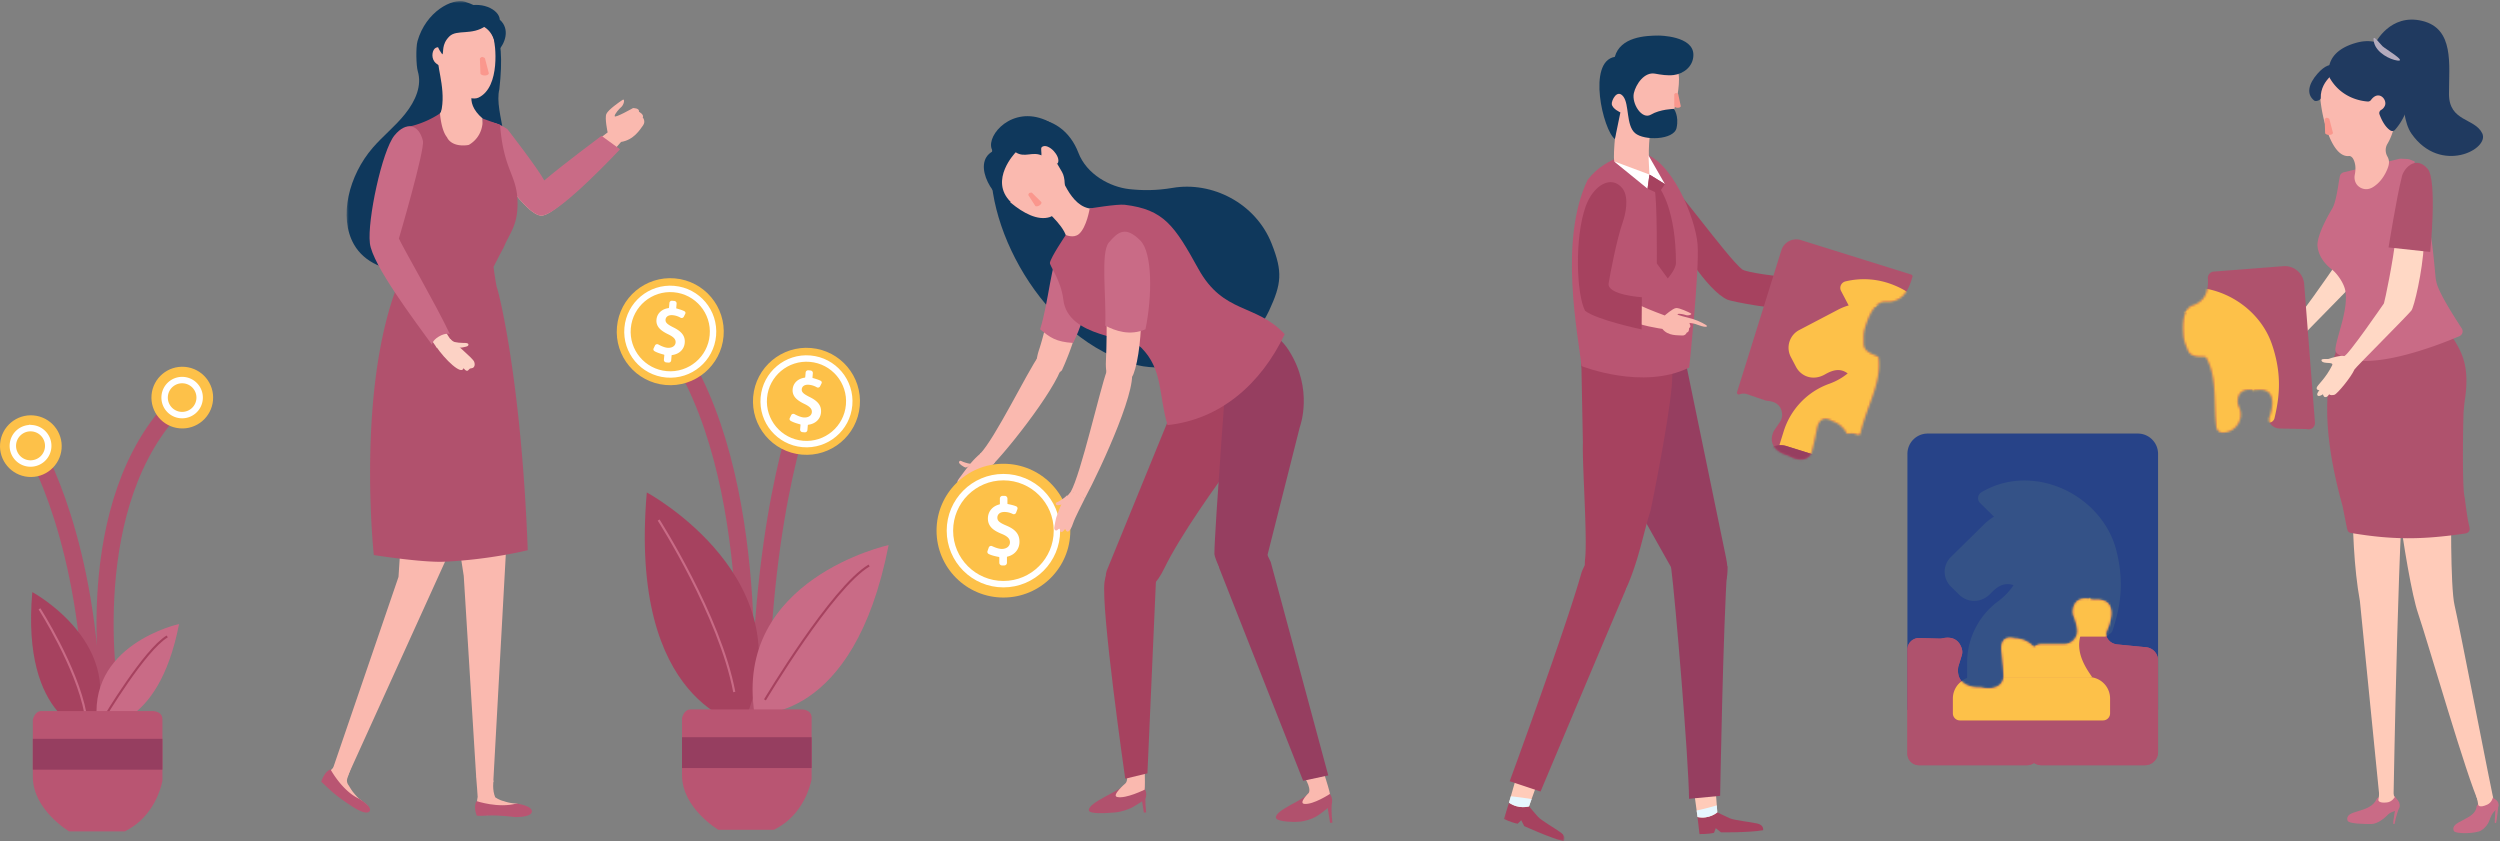 <svg xmlns="http://www.w3.org/2000/svg" xmlns:xlink="http://www.w3.org/1999/xlink" viewBox="0 0 1168 393">
    <rect x="0" y="0" width="1168" height="393" fill="#808080" stroke="none"/>
    <defs>
        <path id="a" d="M.425.472h74.538V126.67H.425z"/>
        <path id="c" d="M.135.455h28.301V18.5H.135z"/>
        <path id="e" d="M20.749 5.4L.051 71.653c-.218.698.47 1.351 1.148 1.075a5.029 5.029 0 0 1 3.54-.096l8.238 2.834c.442.153.904.253 1.371.294 5.469.483 6.628 3.886 6.752 6.283a5.869 5.869 0 0 1-1.034 3.618l-2.491 3.631c-.235.343-.437.71-.595 1.094-3.042 7.412 4.535 10.175 6.595 10.776.329.096.647.223.947.389 2.99 1.653 5.287 1.769 6.925 1.376 1.771-.424 3.137-1.833 3.604-3.594.506-1.903 1.346-5.34 2.271-10.27 1.274-6.784 5.575-4.832 6.825-4.102.267.157.547.293.839.4a11.485 11.485 0 0 1 6.192 5.392.748.748 0 0 0 .852.366 5.799 5.799 0 0 1 3.215.07l1.347.421a.877.877 0 0 0 1.116-.654c2.666-12.063 10.056-23.6 8.468-35.404-.376-1.279-6.746-1.75-6.977-6.33l-.006-3.342a14.037 14.037 0 0 1 .589-4.059c1.794-5.974 4.773-12.457 9.447-12.343 8.301.481 10.933-5.462 12.776-11.643a.877.877 0 0 0-.576-1.089L29.851.632a7.214 7.214 0 0 0-2.152-.329c-3.096 0-5.982 1.998-6.95 5.098"/>
        <path id="g" d="M20.749 5.4L.051 71.653c-.218.698.47 1.351 1.148 1.075a5.029 5.029 0 0 1 3.54-.096l8.238 2.834c.442.153.904.253 1.371.294 5.469.483 6.628 3.886 6.752 6.283a5.869 5.869 0 0 1-1.034 3.618l-2.491 3.631c-.235.343-.437.71-.595 1.094-3.042 7.412 4.535 10.175 6.595 10.776.329.096.647.223.947.389 2.99 1.653 5.287 1.769 6.925 1.376 1.771-.424 3.137-1.833 3.604-3.594.506-1.903 1.346-5.34 2.271-10.27 1.274-6.784 5.575-4.832 6.825-4.102.267.157.547.293.839.4a11.485 11.485 0 0 1 6.192 5.392.748.748 0 0 0 .852.366 5.799 5.799 0 0 1 3.215.07l1.347.421a.877.877 0 0 0 1.116-.654c2.666-12.063 10.056-23.6 8.468-35.404-.376-1.279-6.746-1.75-6.977-6.33l-.006-3.342a14.037 14.037 0 0 1 .589-4.059c1.794-5.974 4.773-12.457 9.447-12.343 8.301.481 10.933-5.462 12.776-11.643a.877.877 0 0 0-.576-1.089L29.851.632a7.214 7.214 0 0 0-2.152-.329c-3.096 0-5.982 1.998-6.95 5.098z"/>
        <path id="i" d="M20.749 5.4L.051 71.653c-.218.698.47 1.351 1.148 1.075a5.029 5.029 0 0 1 3.54-.096l8.238 2.834c.442.153.904.253 1.371.294 5.469.483 6.628 3.886 6.752 6.283a5.869 5.869 0 0 1-1.034 3.618l-2.491 3.631c-.235.343-.437.71-.595 1.094-3.042 7.412 4.535 10.175 6.595 10.776.329.096.647.223.947.389 2.99 1.653 5.287 1.769 6.925 1.376 1.771-.424 3.137-1.833 3.604-3.594.506-1.903 1.346-5.34 2.271-10.27 1.274-6.784 5.575-4.832 6.825-4.102.267.157.547.293.839.4a11.485 11.485 0 0 1 6.192 5.392.748.748 0 0 0 .852.366 5.799 5.799 0 0 1 3.215.07l1.347.421a.877.877 0 0 0 1.116-.654c2.666-12.063 10.056-23.6 8.468-35.404-.376-1.279-6.746-1.75-6.977-6.33l-.006-3.342a14.037 14.037 0 0 1 .589-4.059c1.794-5.974 4.773-12.457 9.447-12.343 8.301.481 10.933-5.462 12.776-11.643a.877.877 0 0 0-.576-1.089L29.851.632a7.214 7.214 0 0 0-2.152-.329c-3.096 0-5.982 1.998-6.95 5.098z"/>
        <path id="k" d="M77.478 5.247a6.16 6.16 0 0 0 .376 3.22c.539 1.36 1.341 3.682 1.622 6.051.436 3.664-2.466 6.873-6.155 6.873H63.029c-1.119 0-2.23.282-3.178.878a5.817 5.817 0 0 0-.632.459 12.267 12.267 0 0 0-8.49-4.008 5.62 5.62 0 0 1-.983-.14c-1.504-.345-6.505-.965-5.644 6.348.626 5.316.864 9.083.955 11.183.084 1.94-.858 3.81-2.527 4.806-1.543.92-3.92 1.534-7.49.801a4.966 4.966 0 0 0-1.088-.095c-2.314.043-11.07-.37-10.117-9.155.034-.312.105-.618.197-.917l1.503-4.884a5.342 5.342 0 0 0 .035-3.057c-.708-2.442-2.838-6.317-9.169-4.903a5.285 5.285 0 0 1-1.306.124l-9.4-.268a5.392 5.392 0 0 0-5.546 5.39v48.63a5.391 5.391 0 0 0 5.391 5.392h50.477a5.338 5.338 0 0 0 3.251-1.097 6.178 6.178 0 0 0 3.515 1.097h48.27a6.192 6.192 0 0 0 6.192-6.192V29.029a6.192 6.192 0 0 0-5.591-6.163l-13.46-1.313c-1.7-.166-3.29-1.001-4.3-2.38-.809-1.103-1.279-2.581-.395-4.35 0 0 7.038-14.888-5.64-14.227a6.367 6.367 0 0 1-1.88-.175 11.107 11.107 0 0 0-2.644-.343c-2.374 0-5.194.939-5.857 5.168"/>
        <path id="m" d="M77.478 5.247a6.16 6.16 0 0 0 .376 3.22c.539 1.36 1.341 3.682 1.622 6.051.436 3.664-2.466 6.873-6.155 6.873H63.029c-1.119 0-2.23.282-3.178.878a5.817 5.817 0 0 0-.632.459 12.267 12.267 0 0 0-8.49-4.008 5.62 5.62 0 0 1-.983-.14c-1.504-.345-6.505-.965-5.644 6.348.626 5.316.864 9.083.955 11.183.084 1.94-.858 3.81-2.527 4.806-1.543.92-3.92 1.534-7.49.801a4.966 4.966 0 0 0-1.088-.095c-2.314.043-11.07-.37-10.117-9.155.034-.312.105-.618.197-.917l1.503-4.884a5.342 5.342 0 0 0 .035-3.057c-.708-2.442-2.838-6.317-9.169-4.903a5.285 5.285 0 0 1-1.306.124l-9.4-.268a5.392 5.392 0 0 0-5.546 5.39v48.63a5.391 5.391 0 0 0 5.391 5.392h50.477a5.338 5.338 0 0 0 3.251-1.097 6.178 6.178 0 0 0 3.515 1.097h48.27a6.192 6.192 0 0 0 6.192-6.192V29.029a6.192 6.192 0 0 0-5.591-6.163l-13.46-1.313c-1.7-.166-3.29-1.001-4.3-2.38-.809-1.103-1.279-2.581-.395-4.35 0 0 7.038-14.888-5.64-14.227a6.367 6.367 0 0 1-1.88-.175 11.107 11.107 0 0 0-2.644-.343c-2.374 0-5.194.939-5.857 5.168z"/>
        <path id="o" d="M77.478 5.247a6.16 6.16 0 0 0 .376 3.22c.539 1.36 1.341 3.682 1.622 6.051.436 3.664-2.466 6.873-6.155 6.873H63.029c-1.119 0-2.23.282-3.178.878a5.817 5.817 0 0 0-.632.459 12.267 12.267 0 0 0-8.49-4.008 5.62 5.62 0 0 1-.983-.14c-1.504-.345-6.505-.965-5.644 6.348.626 5.316.864 9.083.955 11.183.084 1.94-.858 3.81-2.527 4.806-1.543.92-3.92 1.534-7.49.801a4.966 4.966 0 0 0-1.088-.095c-2.314.043-11.07-.37-10.117-9.155.034-.312.105-.618.197-.917l1.503-4.884a5.342 5.342 0 0 0 .035-3.057c-.708-2.442-2.838-6.317-9.169-4.903a5.285 5.285 0 0 1-1.306.124l-9.4-.268a5.392 5.392 0 0 0-5.546 5.39v48.63a5.391 5.391 0 0 0 5.391 5.392h50.477a5.338 5.338 0 0 0 3.251-1.097 6.178 6.178 0 0 0 3.515 1.097h48.27a6.192 6.192 0 0 0 6.192-6.192V29.029a6.192 6.192 0 0 0-5.591-6.163l-13.46-1.313c-1.7-.166-3.29-1.001-4.3-2.38-.809-1.103-1.279-2.581-.395-4.35 0 0 7.038-14.888-5.64-14.227a6.367 6.367 0 0 1-1.88-.175 11.107 11.107 0 0 0-2.644-.343c-2.374 0-5.194.939-5.857 5.168z"/>
        <path id="q" d="M47.282.326L14.727 2.861a2.943 2.943 0 0 0-2.709 3.086c.272 5.431-.647 10.588-7.348 12.83C.564 20.305.156 26.883.641 32.733c.127 1.536.501 3.042 1.076 4.472L2.78 39.85c1.83 3.98 7.648 2.138 8.434 3.14 5.303 9.382 3.375 21.41 4.784 32.55a2.938 2.938 0 0 0 3.148 2.549l.457-.035c5.914-.462 9.524-6.733 6.935-12.07l-.038-.076a5.526 5.526 0 0 1-.56-2.849c.415-5.328 5.018-5.239 7.07-4.929a7.696 7.696 0 0 0 2.047.034c11.046-1.31 5.853 12.33 5.853 12.33-.666 1.64-.144 2.927.654 3.856.998 1.16 2.475 1.796 4.005 1.825l12.107.237c.316.006.626.038.926.096 1.892.357 3.598-1.206 3.448-3.125L57.005 8.643C56.636 3.92 52.65.299 47.986.299c-.233 0-.468.01-.704.028"/>
        <path id="s" d="M47.282.326L14.727 2.861a2.943 2.943 0 0 0-2.709 3.086c.272 5.431-.647 10.588-7.348 12.83C.564 20.305.156 26.883.641 32.733c.127 1.536.501 3.042 1.076 4.472L2.78 39.85c1.83 3.98 7.648 2.138 8.434 3.14 5.303 9.382 3.375 21.41 4.784 32.55a2.938 2.938 0 0 0 3.148 2.549l.457-.035c5.914-.462 9.524-6.733 6.935-12.07l-.038-.076a5.526 5.526 0 0 1-.56-2.849c.415-5.328 5.018-5.239 7.07-4.929a7.696 7.696 0 0 0 2.047.034c11.046-1.31 5.853 12.33 5.853 12.33-.666 1.64-.144 2.927.654 3.856.998 1.16 2.475 1.796 4.005 1.825l12.107.237c.316.006.626.038.926.096 1.892.357 3.598-1.206 3.448-3.125L57.005 8.643C56.636 3.92 52.65.299 47.986.299c-.233 0-.468.01-.704.028z"/>
        <path id="u" d="M47.282.326L14.727 2.861a2.943 2.943 0 0 0-2.709 3.086c.272 5.431-.647 10.588-7.348 12.83C.564 20.305.156 26.883.641 32.733c.127 1.536.501 3.042 1.076 4.472L2.78 39.85c1.83 3.98 7.648 2.138 8.434 3.14 5.303 9.382 3.375 21.41 4.784 32.55a2.938 2.938 0 0 0 3.148 2.549l.457-.035c5.914-.462 9.524-6.733 6.935-12.07l-.038-.076a5.526 5.526 0 0 1-.56-2.849c.415-5.328 5.018-5.239 7.07-4.929a7.696 7.696 0 0 0 2.047.034c11.046-1.31 5.853 12.33 5.853 12.33-.666 1.64-.144 2.927.654 3.856.998 1.16 2.475 1.796 4.005 1.825l12.107.237c.316.006.626.038.926.096 1.892.357 3.598-1.206 3.448-3.125L57.005 8.643C56.636 3.92 52.65.299 47.986.299c-.233 0-.468.01-.704.028z"/>
    </defs>
    <g fill="none" fill-rule="evenodd">
        <path fill="#0F385C" d="M547.894 87.77c-7.634 1.304-14.08 1.27-20.305.586-8.95-.984-19.915-6.852-23.783-17.033-1.847-4.857-4.921-9.096-8.88-11.878-13.785-9.701-29.644 1.18-31.22 10.034-5.896 33.145 22.806 89.93 68.229 101.232 9.874 2.457 47.841 2.758 60.99-25.575 5.839-12.584 6.398-18.107 1.206-31.263-7.575-19.2-28.106-29.196-46.237-26.103"/>
        <path fill="#FAB9AF" d="M492.955 76.49c-.372 1.438-3.29 18.35-6.377 19.918.646.826 9.83 8.022 11.587 14.118 4.05 3.887 14.593-3.21 12.102-13.016-10.407-.405-14.824-16.52-17.312-21.02M448.048 215.907c-.277.685 2.42 2.491 3.153 2.532 1.79-.433 1.531-1.477 3.268-1.639-1.53-.08-3.127-.492-4.57-1.036-.773-.351-1.519-.956-1.851.143"/>
        <path fill="#FAB9AF" d="M458.297 211.688a38.23 38.23 0 0 0-3.918 3.769c-1.483 1.593-4.39 5.531-4.592 5.806-.546.835-2.183 2.746-2.406 3.5-.144.48.012 1.946.382 2.441.488.656 1.346.365 1.346.365.454.96 2.61-.62 2.67-.361.241 1.062 1.767 1.055 3.969-2.082.131-.186 7.064-6.82 9.106-9.123-1.316-1.367-6.474-4.371-6.557-4.315M512.404 120.34c.993-2.972-14.348-5.209-14.945-3.772-3.29 7.92-7.755 34.044-12.008 46.847-5.215 15.706 9.12 12.016 10.717 9.494 8.74-19.23 10.096-34.181 16.236-52.57"/>
        <path fill="#C96B86" d="M495.332 116.596c-4.074 4.477-5.368 24.692-9.401 37.244 4.732 3.903 7.348 5.834 15.41 6.393 7.134-13.925 9.452-32.92 9.012-37.721-1.128-12.354-9.256-12.251-15.021-5.916"/>
        <path fill="#FAB9AF" d="M486.617 164.992c-.533.385-.97.814-1.265 1.224-5.413 7.534-20.604 38.887-27.49 45.838 2.682 1.72 4.797 3.332 6.148 4.843 11.098-11.658 35.461-43.805 32.242-49.37-2.95-5.102-7.27-4.237-9.635-2.535"/>
        <path fill="#B1516D" d="M619.882 368.135l-6.848-1.758s-.826 2.438-1.596 4.07c-1.483 3.154-16.262 8.081-15.288 11.728.493 1.842 9.682 2.176 12.877 1.458 3.193-.716 5.46-1.72 7.342-3.085 2.049-1.487 5.494-3.98 5.866-5.296.649-2.286-.89-4.325-.89-4.325-.258-1.273-1.463-2.792-1.463-2.792"/>
        <path fill="#FAB9AF" d="M608.563 361.755s4.364 6.134 2.876 8.694c0 0-4.884 4.79-2.087 5.125 4.165.498 11.993-4.647 11.993-4.647-.21-2.126-5.16-17.08-5.16-17.08l-7.622 7.908z"/>
        <path fill="#B1516D" d="M534.371 365.61l-6.19-3.838s-.419 3.712-2.842 4.82c-1.9 2.92-17.089 8.277-16.622 12.023.236 1.892 8.854 1.244 12.117.969 3.26-.273 7.23-1.676 8.958-2.829 2.107-1.404 4.867-2.694 5.416-3.946.955-2.176-.504-4.397-.504-4.397.082-2.135-.333-2.803-.333-2.803"/>
        <path fill="#FAB9AF" d="M525.24 356.83s2.665 7.04.577 9.139c0 0-6.69 5.737-3.883 6.385 4.086.943 12.848-3.431 12.848-3.431.336-2.11-.165-17.812-.165-17.812l-9.378 5.719zM491.72 72.728c-4.29-7.346-12.75-10.619-20.17-6.289-6.905 4.037-12.252 9.902-9.479 17.13.992 2.588 17.041 21.558 28.464 17.833 5.433-1.772 8.875-15.504 5.64-21.045l-4.455-7.63"/>
        <path fill="#0F385C" d="M485.503 55.044c-14.923-4.223-25.757 9.957-21.61 15.602-10.836 5.777 1.708 24.827 8.343 23.739-10.426-10.215 2.306-23.232 2.306-23.232 4.33 2.831 7.901-.733 12.522 1.67 6.937 3.606 5.157 1.252 6.715 2.48 0 0 8.617-15.478-8.276-20.259"/>
        <path fill="#FAB9AF" d="M486.688 68.783c-.6.554.117 2.748-.219 4.09 2.416 1.629 5.5 2.47 7.636 3.554 1.106-1.764-.402-4.347-1.772-5.838-1.45-1.577-4.069-3.258-5.645-1.806"/>
        <path fill="#FA978D" d="M483.661 96.173a.462.462 0 0 0 .35.202 2.486 2.486 0 0 0 1.698-.462c.85-.598.898-1.12.86-1.361a.384.384 0 0 0-.116-.218l-4.254-4.213a.502.502 0 0 0-.4-.134c-.303.024-.795.082-.967.212-.135.102-.274.44-.358.674a.464.464 0 0 0 .036.412l3.151 4.888z"/>
        <path fill="#A6425F" d="M545.985 195.859l-28.593 69.984c-1.882 3.884-.186 10.026 3.823 11.625 6.434 2.567 16.104 1.772 22.614-11.686 7.595-15.701 24.357-39.088 33.333-51.192 4.082-5.505 5.861-12.382 4.913-19.169-.99-7.083-4.778-18.572-8.298-20.373-7.112-3.637-30.912 12.34-27.792 20.81"/>
        <path fill="#A6425F" d="M536.079 361.3l4.296-97.182s-21.27-11.107-24.308 7.544c-1.93 11.845 9.639 92.153 9.639 92.153l10.373-2.515z"/>
        <path fill="#963E60" d="M591.884 260.448l15.403-60.981s6.6-17.29-5.135-35.73c-11.735-18.441-28.25-2.077-28.25-2.077s-6.538 86.482-6.536 97.216c0 .802 1.444 4.649 1.967 5.382 2.034 2.74 4.194 4.614 7.966 4.509 0 0 11.86.482 14.585-8.32"/>
        <path fill="#B95572" d="M559.886 125.615c-11.161-20.212-16.107-27.713-34.394-29.944-3.5-.427-16.39 1.736-16.39 1.736s-1.39 8.815-5.021 11.926c-2.496 2.137-6.134.446-6.134.446s-7.157 10.577-7.428 13.037c-.15 1.357 5.21 8.207 6.253 17.11 2.12 18.11 31.09 17.136 36.43 22.507 10.212 10.27 8.031 22.016 12.267 36.17 24.667-2.612 43.649-19.16 54.753-42.476-13.474-14.454-28.582-9.228-40.336-30.512"/>
        <path fill="#B1516D" d="M622.45 383.956s-.576-4.61-.262-9.482c.068-1.058-2.043 1.938-2.043 1.938l1.257 8.016 1.1-.053-.052-.419zM535.45 379.165s-.576-4.61-.262-9.483c.068-1.057-2.043 1.939-2.043 1.939l1.257 8.015 1.1-.052-.052-.42z"/>
        <path fill="#963E60" d="M589.298 254.642c1.552 1.511 3.918 7.038 4.397 7.96l26.868 99.665-11.734 2.515-39.202-99.41c-2.186-7.62.374-9.638 1.421-11.105 5.63-9.805 15.238-2.56 18.25.375"/>
        <g transform="translate(161.5 .028)">
            <mask id="b" fill="#fff">
                <use xlink:href="#a"/>
            </mask>
            <path fill="#0F385C" d="M12.704 68.94c4.74-5.461 10.434-9.97 14.966-15.615 5.273-6.57 7.945-13.59 6.029-20.023-.753-2.53-.983-11.126-.14-14.11C37.43 5.475 49.825-1.138 55.823.805 68.45 4.896 75.032 13.29 71.796 41.661c-2.706 11.058 7.922 28.88.458 46.08-3.709 8.546-19.435 38.849-42.85 38.927-10.4.035-20.544-3.754-25.531-12.49-7.279-12.748-2.425-32.264 8.83-45.238" mask="url(#b)"/>
        </g>
        <path fill="#FAB9AF" d="M236.801 62.443s12.011 18.367 15.242 24.338c8.503-7.24 31.853-24.922 31.853-24.922s-1.471-6.68-.59-8.65c.878-1.972 6.288-5.738 7.554-6.537 1.266-.798.698 2.4-.793 3.511-.51.378-3.113 3.2-2.888 4.12.228.92 8.568-3.812 8.568-3.812s3.156-.045 2.758 1.71c0 0 2.532 1.333 1.786 2.682 0 0 1.55 1.761.128 3.72-1.419 1.955-4.302 6.782-10.262 7.71 0 0-28.254 33.261-36.797 34.41-8.398 1.126-29.745-34.825-29.745-34.825l13.186-3.455z"/>
        <path fill="#C96B86" d="M281.022 63.458S262.784 77.06 254.282 84.3c-3.232-5.97-17.209-23.944-17.209-23.944s-13.843-10.107-13.458 5.542c0 0 21.347 35.951 29.745 34.825 8.543-1.149 36.314-30.973 36.314-30.973"/>
        <path fill="#FAB9AF" d="M222.478 363.069l-5.819-94.018-4.523-29.283 24.687 9.882-6.37 115.786zM154.482 362.142l31.698-92.606 1.877-28.657 22.259 16.264-47.95 105.62zM204.73 28.21c-.42 3.944 4.322 16.11.684 26.323-.065 2.065-7.577 8.215 11.21 16.114 11.465-2.19 8.824-12.342 8.879-15.266-9.57-8.203-3.424-15.072-2.389-18.072-3.554 1.177-16.996-8.405-18.384-9.098"/>
        <path fill="#FAB9AF" d="M215.432 11.492c-7.133 1.73-12.415 9.652-10.702 16.719.017.071 2.906 7.78 2.906 7.78 1.29 5.326 11.538 11.72 15.938 9.613 10.418-4.98 7.884-25.663 6.96-27.843-2.575-6.092-8.46-7.88-15.102-6.27"/>
        <path fill="#FAB9AF" d="M203.748 22.266c-1.756.712-2.406 4.325-.822 6.477 1.062 1.44 3.512 2.712 5.336 2.495-.061-2.115-.994-6.03-1.386-8.57-1.209-.77-2.462-.677-3.128-.402M241.304 375.404s5.448 1.77 5.746 2.72c0 0 .893 1.396-3.273 3.092 0 0-3.836-.563-8.672-1.006 0 0-5.873.298-6.705.559 0 0-5.698.716-5.694-3.853 0 0 .162-3.472.459-4.608 0 0-.431-6.596-.687-9.24-.109-1.122 7.508.003 8.067 1.785 0 0-.646 4.198.827 7.652 0 0 1.902 1.347 3.973 1.78.052.01 1.004.321 1.054.339.95.338 3.59.83 4.905.78"/>
        <path fill="#B95572" d="M241.304 375.404s7.439.949 7.197 3.784c-.241 2.836-8.103 2.532-8.103 2.532s-7.172-1.004-12.675-.687c-5.504.317-5.026-.062-5.026-.062s-1.694-4.101-.007-6.682c0 0 10.188 3.436 18.614 1.115"/>
        <path fill="#FAB9AF" d="M167.809 373.194s4.671 3.303 4.29 4.223c0 0-.21 1.643-4.494.271 0 0-4.007-2.238-7.433-5.68 0 0-4.697-3.54-5.502-3.875 0 0-4.83-3.107-1.894-6.608 0 0 2.314-2.186 3.308-3.24 0 0 6.63-13.863 7.175-14.85.544-.988 6.734-.798 6.019.928 0 0-5.939 15.745-7.025 19.339 0 0-.66 1.586.652 3.247.032.041 1.146 1.86 1.173 1.905.511.869 2.691 3.534 3.731 4.34"/>
        <path fill="#B95572" d="M167.809 373.194s6.726 3.95 4.72 5.97c-2.004 2.02-9.053-3.106-9.053-3.106s-5.57-3.491-9.643-7.338a1016.17 1016.17 0 0 0-3.732-3.512s1.397-4.811 4.348-5.708c0 0 5.408 10.068 13.36 13.694"/>
        <path fill="#FA978D" d="M224.457 34.305a.541.541 0 0 0 .23.411 2.907 2.907 0 0 0 1.984.55c1.21-.095 1.57-.59 1.677-.856a.458.458 0 0 0 .013-.288l-1.763-6.775a.588.588 0 0 0-.323-.372c-.319-.157-.848-.392-1.098-.364-.198.022-.539.278-.762.464a.54.54 0 0 0-.21.435l.252 6.795z"/>
        <path fill="#0F385C" d="M215.426 3.85c9.111-4.082 17.91.644 18.078 5.37 4.88 4.243 2.693 11.362-1.445 15.073-1.42-10.456-5.174-12.153-5.174-12.153-6.407 4.561-13.478 1.454-16.932 4.865-3.824 3.776-2.534 7.45-3.263 8.402 0 0-10.673-11.69 8.736-21.558"/>
        <path fill="#FAB9AF" d="M207.14 50.624l11.224-2.887s-.642 4.453 3.867 5.692c1.335 2.041 3.658 2.772 3.244 7.374-.414 4.602-1.832 5.846-3.522 6.694-3.304 1.658-9.603 2.596-14.317-3.706 0 0-4.323-6.86-2.07-10.804 1.18-2.065 1.574-2.363 1.574-2.363"/>
        <path fill="#B1516D" d="M205.567 52.987s.508 7.842 3.29 11.154c0 0 1.58 4.468 9.151 3.722.16-.015.93-.115 1.07-.198 1.153-.67 6.74-4.003 6.425-12.284l8.128 2.936c1.702 21.886 8.1 23.212 8.171 36.627.05 9.303-2.94 13.144-5.47 18.38-.498 1.034-.864 2.043-1.421 3.04-1.28 2.29-4.296 8.274-4.296 8.274-.06.605 1.243 8.797 1.439 9.367 1.81 5.26 11.72 47.774 14.515 123.044 0 0-17.473 4.409-38.985 5.38-10.323.467-32.932-3.109-32.932-3.109s-8.973-82.987 13.751-132.518a6.092 6.092 0 0 0 .384-3.892c-2.546-11.073-15.37-55.53 1.128-63.53 0 0 7.702-1.086 15.652-6.393"/>
        <path fill="#FCD2C5" d="M217.427 160.232c-1.436-.02-5.056-.05-6.212-.964.585 1.248.92 1.782 2.144 3.06.486.51 4.94-.224 5.32-.823.615-.969-.434-1.264-1.252-1.273"/>
        <path fill="#FCD2C5" d="M221.512 168.954c-.659-1.667-10-9.41-11.152-10.626-.071-.064-5.345 2.191-6.758 3.344 4.435 6.564 12.082 13.682 12.906 10.393.062-.248 1.442 2.217 2.502.66.557-.82 1.082-.517 1.81-.813.852-.346 1.253-1.538.692-2.958"/>
        <path fill="#FCD2C5" d="M183.408 109.465c-1.976-1.98-5.939-3.47-9.526.908-3.917 4.778 21.53 39.394 30.242 52.166 1.515-1.222 3.772-2.42 6.578-3.635-5.449-7.656-22.324-40.101-26.285-48.082-.217-.435-.561-.907-1.009-1.357"/>
        <path fill="#C96B86" d="M197.584 65.796c-1.857-7.752-7.789-9.248-13.278-2.541-5.826 7.116-12.77 39.859-11.5 50.349 1.08 10.124 21.268 36.678 29.01 47.44 0 0 .067-1.93 3.16-3.782 3.238-1.937 5.203-1.198 5.203-1.198-6.107-13.014-22.365-41.179-23.817-44.629.284-.926 12.2-41.562 11.222-45.64"/>
        <path fill="#A6425F" d="M802.322 379.517s-3.46 1.705-9.244 2.193l.925 7.96s4.117.103 6.776-.583l.843-2.163 2.416 1.947s13.067.16 19.686-.99c0 0 .542-2.408-2.74-3.15-3.28-.743-10.66-1.475-12.828-2.44-2.166-.966-5.834-2.774-5.834-2.774"/>
        <path fill="#FFCBB9" d="M791.306 368.67l1.367 10 .422 3.051c5.548 1.134 9.224-2.195 9.224-2.195l-.232-3.244-.624-8.442-10.157.83z"/>
        <path fill="#963E60" d="M782.192 259.51c-.82 1.004-1.591 4.428-1.447 5.532 1.98 15.199 8.237 90.339 8.377 108.159l14.527-1.376s1.406-80.132 3.375-107.04c.068-.921-4.448-4.146-5.428-5.555-1.783-1.117-5.538-3.847-7.135-4.306-6.176-.812-7.755.052-12.269 4.586"/>
        <path fill="#963E60" d="M787.679 169.806l-3.194-2.372s-47.765-4.617-45.615 3.591c2.45 9.346 1.018 14.127 5.222 24.39 8.144 19.878 23.286 45.725 37.31 70.801 1.059 1.894 6.105 11.571 8.249 11.912 3.754.596 5.837.835 10.587-.346 2.634-1.362 8.907-4.146 6.18-17.159l-18.74-90.817z"/>
        <path fill="#E6F7FF" d="M792.673 378.67l.422 3.051c5.547 1.134 9.224-2.195 9.224-2.195l-.233-3.244c-2.558.723-6.904 1.922-9.413 2.388"/>
        <path fill="#A6425F" d="M776.453 163.4a1.531 1.531 0 0 1-.478.044c-6.43-.5-33.556-.685-37.196 4.879l.75 38.667c-.373 9.333 2.138 44.178 1.042 54.01-.698 6.26 1.212 12.483 6.675 15.617l.13.074c.111.063.23.118.355.148 1.944.463 6.423 2.165 10.803-.27.294-.163 1.808-2.937 1.938-3.246 5.586-13.249 7.446-24.93 10.712-34.91 0 0 11.222-54.34 10.034-65.09l-3.348-9.33-1.417-.594z"/>
        <g transform="translate(702.5 374.527)">
            <mask id="d" fill="#fff">
                <use xlink:href="#c"/>
            </mask>
            <path fill="#A6425F" d="M11.853 2.192S7.997 2.348 2.51.455L.135 8.109s3.725 1.76 6.432 2.207l1.647-1.637 1.42 2.76s11.884 5.435 18.403 7.061c0 0 1.47-1.983-1.23-3.987-2.698-2.006-9.153-5.664-10.744-7.424-1.59-1.76-4.21-4.897-4.21-4.897" mask="url(#d)"/>
        </g>
        <path fill="#FFCBB9" d="M708.662 362.325l-2.793 9.68-.86 2.998c4.637 3.269 9.339 1.731 9.339 1.731l1.215-3.41 2.738-7.641-9.64-3.358z"/>
        <path fill="#E6F7FF" d="M705.87 372.005l-.862 2.998c4.638 3.269 9.34 1.732 9.34 1.732l1.215-3.41c-2.393-.379-6.524-1.017-9.694-1.32"/>
        <path fill="#A6425F" d="M742.454 261.178c-1.036.587-3.254 5.22-3.576 6.366l-.005.018c-7.374 26.22-33.544 97.428-33.544 97.428l14.415 4.825s28.423-67.625 39.534-93.684c.239-.56.763-2.34.81-2.948.128-1.623-.304-1.942-.025-4.116a3.251 3.251 0 0 0-.43-2.062c-1.186-2.008-2.519-4.316-3.667-4.692-3.87-2.183-9.043-3.671-13.512-1.135"/>
        <path fill="#FAB9AF" d="M823.579 131.441s13.97 2.32 14.98 2.182c1.01-.141 6.762-2.812 9.71-2.158 2.184.483 5.92 1.112 6.589 1.67.669.556-2.422.971-3.109.878-.687-.093-2.44.89-2.511 1.087-.069.198 4.706.183 6.829.528 2.121.345 3.293.854 3.344 1.19.05.333-3.733.789-4.926.742-1.19-.045 4.328.484 5.551 1.263 1.226.778-4.637 1.165-6.136.977-1.5-.192 5.506.408 6.045 1.094.54.685-5.756 1.179-7.383 1.05-1.627-.129 4.893.052 5.315.534.42.482-6.961 1.62-9.543 1.698-2.39.073-5.197.373-10.594-2.968-.992-.614-13.898.357-13.898.357l-.263-10.124z"/>
        <path fill="#A6425F" d="M768.475 89.988s3.36-9.76 8.413-7.755c3.925 1.558 29.965 37.962 36.994 43.593 2.008 1.613 18.898 3.501 18.898 3.501s2.762 6.87.783 13.778c-.69 2.406-24.445-2.218-26.387-3.053-9.857-4.24-23.671-28.146-23.671-28.146l-15.03-21.918z"/>
        <path fill="#AF526D" d="M870.693 157.408a14.038 14.038 0 0 1 .589-4.06c1.793-5.972 4.772-12.457 9.447-12.343 8.301.482 10.933-5.461 12.776-11.642a.877.877 0 0 0-.576-1.09l-51.578-16.113c-3.814-1.192-7.91.954-9.102 4.768l-20.698 66.252c-.219.698.47 1.351 1.148 1.076a5.028 5.028 0 0 1 3.54-.096l8.237 2.834c.443.152.905.252 1.372.294 5.469.482 6.628 3.886 6.753 6.282a5.87 5.87 0 0 1-1.035 3.619l-2.491 3.63c-.236.343-.437.71-.595 1.095-3.042 7.41 4.535 10.174 6.595 10.776.328.096.647.222.947.388 2.99 1.654 5.287 1.769 6.925 1.377 1.771-.424 3.136-1.834 3.604-3.594.506-1.903 1.345-5.34 2.272-10.271 1.274-6.783 5.574-4.831 6.823-4.101.269.156.548.292.84.399a11.488 11.488 0 0 1 6.192 5.393.748.748 0 0 0 .852.365 5.794 5.794 0 0 1 3.215.07l1.347.421a.876.876 0 0 0 1.115-.654c2.667-12.062 10.058-23.599 8.469-35.403-.375-1.279-6.746-1.751-6.977-6.331l-.006-3.341z"/>
        <g>
            <g transform="translate(811.5 111.528)">
                <mask id="f" fill="#fff">
                    <use xlink:href="#e"/>
                </mask>
                <path fill="#FDC149" d="M99.63 62.503c.854-14.486-6.887-29.166-19.611-37.338a37.587 37.587 0 0 0-6.599-3.439c-7.261-2.99-15.132-3.612-22.718-1.785-1.99.492-2.999 2.67-2.054 4.472l3.995 7.625c5.57-1.496 11.352-1.01 16.684 1.392 1.198.572 2.379 1.202 3.522 1.953 8.897 5.73 14.46 16.255 13.856 26.163-.797 14.308-5.886 21.57-11.224 29.213l-2.042 2.968-.186.27 10.766 3.364c1.313.41 2.71-.071 3.46-1.213 3.45-4.956 7.082-10.705 9.49-18.412 1.363-4.36 2.337-9.367 2.661-15.233" mask="url(#f)"/>
            </g>
            <g transform="translate(811.5 111.528)">
                <mask id="h" fill="#fff">
                    <use xlink:href="#g"/>
                </mask>
                <path fill="#FDC149" d="M75.481 89.759c5.338-7.643 10.427-14.905 11.224-29.213.605-9.909-4.96-20.433-13.857-26.163-1.142-.751-2.322-1.382-3.521-1.954-5.331-2.4-11.114-2.887-16.684-1.39a26.354 26.354 0 0 0-5.53 2.188l-17.955 9.406c-4.607 2.364-6.398 8.099-3.957 12.665l2.383 4.548c2.342 4.469 7.927 6.738 13.509 3.564 3.191-1.822 6.925-3.278 10.64-.479-2.554 2.088-5.413 3.686-8.52 4.814-10.166 3.577-18.125 11.844-21.354 22.179l-2.048 6.556a9.393 9.393 0 0 1 3.368.413l47.79 14.93a9.502 9.502 0 0 1 1.481.607l-.66-2.251c-2.658-9.067-.824-13.808 1.463-17.181.062-.091.124-.182.186-.27l2.042-2.969z" mask="url(#h)"/>
            </g>
            <g transform="translate(811.5 111.528)">
                <mask id="j" fill="#fff">
                    <use xlink:href="#i"/>
                </mask>
                <path fill="#963E60" d="M23.178 96.893a9.374 9.374 0 0 0-11.76 6.162l-1.929 6.173a3.099 3.099 0 0 0 2.054 3.92l59.74 18.663a3.099 3.099 0 0 0 3.92-2.053l1.928-6.174a9.373 9.373 0 0 0-4.681-11.154 9.55 9.55 0 0 0-1.48-.606l-47.792-14.93z" mask="url(#j)"/>
            </g>
        </g>
        <g>
            <path fill="#B95572" d="M766.138 71.219s-15.317.82-24.426 12.86c-13.595 28.402-4.384 72.36-2.842 86.947 0 0 28.743 11.452 50.335.671 0 0 4.83-45.472 3.904-57.52-.925-12.051-12.251-40.74-26.971-42.958"/>
            <path fill="#FAB9AF" d="M771.18 59.973s-1.869 12.526-.077 19.517c.346 1.356-.455 2.759-1.748 3.202-5.069 1.74-11.853-5.062-15.18-7.378-.695-3.923 1.272-19.264 1.272-19.264l15.733 3.923z"/>
            <path fill="#FAB9AF" d="M784.251 27.528s-4.22-.504-.47 5.876c1.825 3.101-.768 14.917-.768 14.917s-4.403 16.408-10.455 15.134c-6.055-1.273-16.649-.565-18.574-4.243-1.928-3.678-5.09-28.572 5.365-32.673 10.455-4.103 24.902.989 24.902.989"/>
            <path fill="#FA978D" d="M782.214 49.717s.587.7 1.69.655c1.301-.055 1.366-.764 1.366-.764l-1.235-5.731s-.751-.46-1.041-.437c-.243.018-.78.491-.78.491v5.786z"/>
            <path fill="#0F385C" d="M791.155 25.6c0 5.565-4.731 8.916-9.235 9.461-2.924.351-5.849-.14-8.75-.658-4.89-.873-8.86 4.865-9.833 9.108-1.1 4.81 3.716 12.589 7.98 10.044 4.265-2.547 10.732-2.689 10.732-2.689s2.478 3.254 1.24 8.911c-1.24 5.66-15.134 6.083-19.4 2.406-4.265-3.678-2.615-13.438-5.502-17.116-2.892-3.678-5.538 1.908-5.367 3.538.236 2.272 4.028 3.91 4.028 3.91l-2.567 12.471c-5.505-4.103-13.062-36.19-.05-38.42 2.603-9.363 14.328-9.942 20.565-9.95 0 0 16.159.066 16.159 8.985"/>
            <path fill="#FFF" d="M770.617 81.545l-16.615-6.204 15.728 12.803zM770.617 81.545l7.253 4.481-7.708-13.449z"/>
            <path fill="#A6425F" d="M777.87 86.026l-7.253-4.481-.887 6.598 5.06 2.34z"/>
            <path fill="#A6425F" d="M775.63 88.229s7.375 9.866 7.375 34.61c0 2.905-3.824 7.26-3.824 7.26l-5.122-7.017s.236-29.896-1.058-34.853c-1.297-4.957 2.628 0 2.628 0"/>
            <path fill="#FAB9AF" d="M766.327 142.736c4.139 1.993 11.455 4.65 11.455 4.65s3.726-3.325 5.294-3.47c1.57-.143 5.9 1.952 6.86 2.472.961.52-1.277 1.301-2.516.75-.423-.19-3.15-.837-3.654-.363-.506.472 4.401 1.429 7.089 2.241 2.685.813 6.777 2.863 6.66 3.337-.253 1.044-4.606-.689-5.323-.951-.795-.293-2.938-.539-2.938-.539s1.158 1.993-.1 2.367c0 0 .057 2.088-1.07 2.095 0 0-.567 1.616-2.32 1.413-1.754-.204-6.383.38-9.105-3.084 0 0-11.759-1.627-15.312-4.359-3.553-2.73.84-8.55 4.98-6.559"/>
            <path fill="#A6425F" d="M758.275 103.411c-2.997 8.511-6.04 24.718-6.718 28.94-.876 5.475 15.525 6.513 15.525 6.513l-.123 15.037s-21.16-4.449-26.444-8.733c-3.993-7.884-4.912-33.892.254-48.577 3.546-10.083 12.044-15.039 17.186-8.637 3.538 4.406 1.13 13.16.32 15.457"/>
            <path fill="#FDC149" d="M468.802 216.672c-17.26 0-31.25 13.99-31.25 31.25 0 17.258 13.99 31.25 31.25 31.25 17.259 0 31.25-13.992 31.25-31.25 0-17.26-13.991-31.25-31.25-31.25"/>
            <path stroke="#FFF" stroke-width="3" d="M468.802 222.922c-13.808 0-25 11.193-25 25 0 13.806 11.192 25 25 25 13.807 0 25-11.194 25-25 0-13.807-11.193-25-25-25z"/>
            <path fill="#FFF" d="M470.175 245.56c-3.266-1.387-4.21-2.226-4.21-3.74 0-1.213.867-2.63 3.31-2.63 2.161 0 3.819.903 3.834.911.174.099.37.151.563.151.473 0 .892-.303 1.065-.772l.594-1.608a1.016 1.016 0 0 0-.507-1.28c-1.33-.613-3.93-1.088-3.957-1.093-.042-.008-.188-.04-.188-.22l-.008-2.333c0-.703-.554-1.274-1.234-1.274h-1.064c-.68 0-1.233.571-1.233 1.274l.003 2.452c0 .188-.192.27-.262.287-3.283.828-5.334 3.376-5.334 6.59 0 4.005 3.125 5.815 6.5 7.174 2.697 1.122 3.798 2.26 3.798 3.928 0 1.816-1.559 3.085-3.792 3.085-1.906 0-4.486-1.28-4.512-1.294a1.148 1.148 0 0 0-.52-.125c-.491 0-.919.315-1.09.802l-.567 1.626c-.2.608.11 1.1.506 1.32 1.585.874 4.651 1.386 4.788 1.41.037.005.223.074.223.255v2.441c0 .703.554 1.275 1.234 1.275h1.1c.68 0 1.234-.572 1.234-1.275v-2.569c0-.24.167-.261.202-.27 3.496-.832 5.65-3.543 5.65-6.947 0-3.496-1.833-5.754-6.126-7.551"/>
            <path fill="#FAB9AF" d="M493.451 235.804c.373.64 3.468-.216 3.977-.746.837-1.64 1.51-2.618 1.211-3.747-1.056 1.113-2.739 2.253-4.09 2.995-.77.359-1.672.506-1.098 1.498"/>
            <path fill="#FAB9AF" d="M496.12 235.01c-.964 1.934-2.554 6.551-2.666 6.875-.262.963-.6 2.757-.892 4.504-.186 1.114.729 1.978 1.64 1.071 1.315-1.306.838.722 1.266.942 1.41.733 1.988-1.948 2.36-.969.725 1.917 2.238.886 3.442-2.75 1.057-3.188 4.264-9.03 5.555-11.8-2.94-2.813-6.506-3.186-6.57-3.113-1.007 1.405-3.332 3.598-4.134 5.24M517.745 122.76c-1.076 8.51-.34 32.252-1.05 45.725-.867 16.528 10.972 11.233 12.852 6.312 4.945-12.955 5.284-50.416-1.166-53.676-2.796-1.412-10.442.097-10.636 1.64"/>
            <path fill="#C96B86" d="M518.025 113.356c-3.906 4.625-1.086 25.613-1.648 38.783 4.734 2.462 11.514 4.887 18.787 1.696 3.189-15.316 3.31-35.794-2.406-41.465-6.854-6.8-10.284-4.284-14.733.986"/>
            <path fill="#FAB9AF" d="M517.985 171.835c-.416.515-.72 1.043-.9 1.518-3.226 8.694-12.026 47.893-16.83 56.417 3.038.95 4.867 2.013 6.57 3.113 7.621-14.18 26.647-55.42 21.119-61.152-4.09-4.24-8.129-2.161-9.959.104"/>
            <path fill="#274388" d="M900.619 202.556h98.156c5.23 0 9.47 4.24 9.47 9.47v119.601H891.149V212.025a9.47 9.47 0 0 1 9.47-9.469"/>
            <path fill="#AF526D" d="M1002.654 302.394l-13.46-1.313c-1.7-.166-3.29-1.001-4.3-2.38-.809-1.103-1.278-2.582-.395-4.35 0 0 7.039-14.888-5.64-14.228a6.369 6.369 0 0 1-1.88-.174c-2.136-.535-7.549-1.256-8.502 4.825a6.166 6.166 0 0 0 .377 3.22c.54 1.361 1.34 3.683 1.622 6.052.436 3.663-2.466 6.873-6.155 6.873h-10.292c-1.12 0-2.23.282-3.177.877a5.884 5.884 0 0 0-.633.46 12.263 12.263 0 0 0-8.491-4.008 5.704 5.704 0 0 1-.982-.14c-1.504-.346-6.504-.965-5.644 6.347.625 5.316.864 9.084.955 11.183.084 1.941-.858 3.81-2.527 4.806-1.543.92-3.92 1.534-7.49.802a4.966 4.966 0 0 0-1.088-.095c-2.314.043-11.07-.37-10.117-9.155.034-.312.105-.618.197-.917l1.503-4.884a5.346 5.346 0 0 0 .035-3.057c-.708-2.443-2.839-6.318-9.169-4.903a5.283 5.283 0 0 1-1.306.124l-9.4-.268a5.392 5.392 0 0 0-5.546 5.389v48.63a5.391 5.391 0 0 0 5.391 5.392h50.478a5.343 5.343 0 0 0 3.25-1.096 6.175 6.175 0 0 0 3.515 1.096h48.27a6.192 6.192 0 0 0 6.192-6.191v-42.754a6.192 6.192 0 0 0-5.591-6.163"/>
            <path fill="#345287" d="M988.725 257.08c-3.714-14.686-16.183-26.891-31.636-31.07a40.431 40.431 0 0 0-7.76-1.37c-8.29-.717-16.448 1.11-23.544 5.288-1.857 1.109-2.189 3.59-.664 5.09l9.617 9.465 32.498 50.65a3.358 3.358 0 0 0 2.786 1.502h13.928c1.459 0 2.72-.914 3.117-2.285 1.923-6.005 3.78-12.858 3.78-21.278 0-4.765-.596-10.052-2.122-15.992"/>
            <path fill="#345287" d="M978.202 317.521l-2.255-3.328c-5.704-8.42-5.173-13.772-3.847-17.885l1.128-3.59c2.984-9.268 5.836-18.08 2.122-32.57-2.52-10.052-11.474-18.798-22.284-21.735-1.393-.392-2.786-.653-4.18-.85-8.223-.979-16.181 1.698-22.217 7.703l-15.188 14.947a9.623 9.623 0 0 0 0 13.838l3.847 3.786c3.78 3.72 10.147 4.242 14.79-.653 2.653-2.807 5.97-5.417 10.612-3.786-1.924 2.872-4.311 5.353-7.097 7.441-9.152 6.724-14.59 17.428-14.59 28.72v9.79c0 1.828 1.458 3.264 3.315 3.264h53.059c2.653 0 4.244-2.937 2.785-5.092"/>
            <path fill="#345287" d="M975.637 316.085h-53.058c-5.505 0-9.949 4.373-9.949 9.791v6.745c0 1.829 1.46 3.264 3.317 3.264h66.323c1.856 0 3.315-1.435 3.315-3.264v-6.745c0-5.418-4.443-9.79-9.948-9.79"/>
            <path fill="#AF526D" d="M1002.654 302.394l-13.46-1.313c-1.7-.166-3.29-1.001-4.3-2.38-.809-1.103-1.278-2.582-.395-4.35 0 0 7.039-14.888-5.64-14.228a6.369 6.369 0 0 1-1.88-.174c-2.136-.535-7.549-1.256-8.502 4.825a6.166 6.166 0 0 0 .377 3.22c.54 1.361 1.34 3.683 1.622 6.052.436 3.663-2.466 6.873-6.155 6.873h-10.292c-1.12 0-2.23.282-3.177.877a5.884 5.884 0 0 0-.633.46 12.263 12.263 0 0 0-8.491-4.008 5.704 5.704 0 0 1-.982-.14c-1.504-.346-6.504-.965-5.644 6.347.625 5.316.864 9.084.955 11.183.084 1.941-.858 3.81-2.527 4.806-1.543.92-3.92 1.534-7.49.802a4.966 4.966 0 0 0-1.088-.095c-2.314.043-11.07-.37-10.117-9.155.034-.312.105-.618.197-.917l1.503-4.884a5.346 5.346 0 0 0 .035-3.057c-.708-2.443-2.839-6.318-9.169-4.903a5.283 5.283 0 0 1-1.306.124l-9.4-.268a5.392 5.392 0 0 0-5.546 5.389v48.63a5.391 5.391 0 0 0 5.391 5.392h50.478a5.343 5.343 0 0 0 3.25-1.096 6.175 6.175 0 0 0 3.515 1.096h48.27a6.192 6.192 0 0 0 6.192-6.191v-42.754a6.192 6.192 0 0 0-5.591-6.163"/>
        </g>
        <g>
            <g transform="translate(891 279.527)">
                <mask id="l" fill="#fff">
                    <use xlink:href="#k"/>
                </mask>
                <path fill="#FDC149" d="M96.99-22.56c-3.74-15.023-16.293-27.51-31.85-31.783a40.12 40.12 0 0 0-7.813-1.403c-8.347-.733-16.56 1.136-23.704 5.41-1.87 1.134-2.204 3.673-.668 5.208l6.494 6.494c5.196-3.296 11.239-4.64 17.432-3.891 1.403.2 2.806.468 4.207.869 10.884 3.004 19.898 11.952 22.435 22.235 3.74 14.823.87 23.838-2.136 33.32l-1.135 3.672c-.035.11-.07.222-.103.334h12.033c1.469 0 2.738-.934 3.138-2.337C97.256 9.425 99.126 2.414 99.126-6.2c0-4.874-.6-10.283-2.136-16.36" mask="url(#l)"/>
            </g>
            <g transform="translate(891 279.527)">
                <mask id="n" fill="#fff">
                    <use xlink:href="#m"/>
                </mask>
                <path fill="#FDC149" d="M82.387 12.898c3.005-9.48 5.876-18.495 2.136-33.32-2.537-10.282-11.55-19.23-22.435-22.234-1.401-.401-2.804-.668-4.207-.869-6.193-.749-12.236.595-17.432 3.891a28.135 28.135 0 0 0-4.936 3.99l-15.291 15.29c-3.94 3.873-3.94 10.283 0 14.156l3.873 3.873c3.806 3.806 10.216 4.34 14.89-.668 2.67-2.871 6.01-5.542 10.683-3.873-1.936 2.938-4.34 5.476-7.144 7.612-9.215 6.878-14.69 17.829-14.69 29.38v7.328a10.018 10.018 0 0 1 3.561-.65h53.418c.58 0 1.147.051 1.7.145l-1.388-2.082c-5.592-8.387-5.232-13.799-3.976-17.962.034-.112.068-.224.103-.334l1.135-3.673z" mask="url(#n)"/>
            </g>
            <g transform="translate(891 279.527)">
                <mask id="p" fill="#fff">
                    <use xlink:href="#o"/>
                </mask>
                <path fill="#FDC149" d="M31.395 36.803A10.002 10.002 0 0 0 21.38 46.82v6.9a3.306 3.306 0 0 0 3.34 3.339H91.49a3.306 3.306 0 0 0 3.34-3.339v-6.9a10 10 0 0 0-8.317-9.87 10.125 10.125 0 0 0-1.7-.146H31.395z" mask="url(#p)"/>
            </g>
        </g>
        <g>
            <path fill="#FFCBB9" d="M1111.682 372.568l-9.136-91.75c-5.526-30.32-3.18-76.348-1.056-89.818.95-6.025 5.832-10.651 11.896-11.307 8.714-.813 16.202 6.27 15.715 15.006-.213 3.826-3.481 9.485-4.512 14.731-4.017 20.48-6.28 163.035-6.333 163.06l-6.574.078z"/>
            <path fill="#FFCBB9" d="M1158.238 375.187c-5.527-11.157-23.78-74.703-28.521-88.648-5.7-16.76-15.622-90.846-13.624-105.974l13.553-1.132c6.846-.308 13.044 4.046 15.023 10.605 2.955 9.792 3.149 20.649.5 44.683 0 0-.43 39.696 1.612 48.101 1.855 7.63 17.135 86.488 19.081 95.154"/>
            <path fill="#AF526D" d="M1098.803 249.07c18.676 3.11 32.412 3.204 52.784.206 1.666-.245 2.562-1.203 2.136-2.964-1.321-5.464-1.95-12.635-2.304-14.243-1.23-5.592-.582-37.344-.423-39.747.006-.098.418-4.429.434-4.525 3.445-21.17-4.047-25.98-7.945-34.631-2.618-5.808-2.847-3.156-11.9-2.883l-17.924 1.002-.011.076-5.94-2.172a2.683 2.683 0 0 0-1.053-.153c-7.57.389-9.576-2.81-12.932 7.928-3.752 12.004-12.81 30.867.7 79.393a3 3 0 0 1 .055.23l2.005 10.11c.476 2.126 1.165 2.182 2.318 2.374"/>
            <path fill="#FFD8C5" d="M1095.01 95.254c-1.088 10.944-5.147 30.079-5.488 30.927 0 0-17.243 25.118-18.627 24.61-1.385-.506-6.34.957-7.05 1.287-.708.328-4.308-.43-3.366 1.076.943 1.507 5.737.13 4.84 1.967-2.955 6.041-6.74 9.056-7.17 10.317-.431 1.261 1.216 1.336 1.216 1.336-.387.356-1.62 2.054-.667 2.571.795.431 2.326-.713 2.326-.713s.26 1.167.895 1.308c1.241.279 1.999-1.338 1.999-1.338.244.571 1.818.5 2.491.27 1.36-.468 7.75-8.158 9.355-11.828.33-.755 24.638-25.077 26.573-27.507 1.26-1.582 5.22-18.196 5.854-30.981-2.456-.82-6.326-1.112-13.182-3.302"/>
            <path fill="#AF526D" d="M1022.28 163.876c1.83 3.98 7.648 2.139 8.434 3.14 5.303 9.382 3.375 21.41 4.784 32.55a2.938 2.938 0 0 0 3.148 2.55l.457-.036c5.915-.461 9.524-6.733 6.935-12.07l-.038-.076a5.525 5.525 0 0 1-.56-2.849c.414-5.328 5.018-5.239 7.07-4.928a7.675 7.675 0 0 0 2.047.033c11.046-1.31 5.853 12.33 5.853 12.33-.666 1.64-.144 2.928.654 3.856.997 1.16 2.476 1.796 4.005 1.826l12.107.236c.316.006.626.039.927.096 1.89.358 3.596-1.206 3.447-3.125l-5.045-64.738c-.387-4.961-4.762-8.705-9.724-8.318l-32.554 2.537a2.943 2.943 0 0 0-2.708 3.086c.271 5.43-.647 10.588-7.35 12.829-4.106 1.527-4.513 8.106-4.028 13.957a15.425 15.425 0 0 0 1.076 4.472l1.063 2.642z"/>
        </g>
        <g>
            <g transform="translate(1019.5 124.028)">
                <mask id="r" fill="#fff">
                    <use xlink:href="#q"/>
                </mask>
                <path fill="#FDC149" d="M42.02 37.042c-4.384-13.152-16.46-23.426-30.645-26.16a35.917 35.917 0 0 0-7.073-.708C-3.2 10.1-10.402 12.34-16.483 16.653c-1.59 1.142-1.712 3.431-.234 4.695l6.25 5.346c4.409-3.304 9.71-4.924 15.291-4.686 1.267.081 2.537.222 3.817.482 9.925 1.926 18.595 9.286 21.575 18.29 4.37 12.973 2.434 21.22.411 29.894l-.758 3.357-.069.306 10.743-.837c1.31-.102 2.379-1.024 2.638-2.304 1.302-5.62 2.484-12.009 1.884-19.698-.339-4.352-1.251-9.138-3.045-14.456" mask="url(#r)"/>
            </g>
            <g transform="translate(1019.5 124.028)">
                <mask id="t" fill="#fff">
                    <use xlink:href="#s"/>
                </mask>
                <path fill="#FDC149" d="M31.627 69.674c2.023-8.673 3.959-16.92-.41-29.894-2.98-9.004-11.65-16.364-21.576-18.29-1.28-.26-2.55-.4-3.816-.482C.243 20.77-5.058 22.39-9.467 25.694a25.177 25.177 0 0 0-4.13 3.904l-12.587 14.715c-3.247 3.732-2.801 9.454.985 12.637l3.727 3.189c3.663 3.132 9.422 3.163 13.247-1.633 2.185-2.749 4.98-5.365 9.268-4.2-1.524 2.757-3.494 5.19-5.848 7.292-7.748 6.782-11.874 16.938-11.071 27.251l.51 6.542a8.965 8.965 0 0 1 3.133-.829l47.688-3.716a9.005 9.005 0 0 1 1.529.012l-1.385-1.762c-5.575-7.099-5.63-11.955-4.799-15.759l.069-.306.758-3.357z" mask="url(#t)"/>
            </g>
            <g transform="translate(1019.5 124.028)">
                <mask id="v" fill="#fff">
                    <use xlink:href="#u"/>
                </mask>
                <path fill="#963E60" d="M-12.233 94.562a8.956 8.956 0 0 0-8.245 9.639l.48 6.16a2.96 2.96 0 0 0 3.213 2.748l59.61-4.645a2.96 2.96 0 0 0 2.749-3.213l-.48-6.16a8.954 8.954 0 0 0-8.11-8.233 9.005 9.005 0 0 0-1.529-.012l-47.688 3.716z" mask="url(#v)"/>
            </g>
        </g>
        <g>
            <path fill="#C96B86" d="M1138.37 132.16c1.28 4.798 7.04 13.992 11.77 21.287a2.47 2.47 0 0 1-1.107 3.623c-9.987 4.256-44.478 17.835-57.026 8.16-.67-.516-1.002-1.356-.913-2.197.654-6.095 6.247-18.626 4.613-27.325-.687-3.657-4.01-8.08-6.056-9.64-2.044-1.56-6.25-5.224-6.892-10.887-.6-5.306 6.01-16.33 6.843-17.697.06-.097.1-.196.156-.297 1.817-3.32 2.666-11.082 3.411-14.783a2.475 2.475 0 0 1 1.866-1.922l26.052-6.303c.323-.076 3.699.098 4.026.153.797.135.924.293 3.024 1.097 0 0-1.027 18.317-.803 24.101.222 5.784 7.44 9.153 8.185 10.261.744 1.109 2.436 20.43 2.436 20.43l.415 1.939z"/>
            <path fill="#FAB9AF" d="M1097.336 72.894c-9.485.847-14.406-25.42-13.343-33.252.419-3.085 2.353-5.714 5.456-5.962l11.618-.93c.125-.01.25-.023.374-.04l3.122-.451a5.928 5.928 0 0 1 6.415 3.836l.364.999c.998 2.737 3.813 4.202 6.696 3.79 1.142-.164 2.202.287 2.738 2.085.792 2.662-.378 6.393-1.009 8.082a5.996 5.996 0 0 0-.378 1.843c-.1 2.38-.684 8.813-3.994 14.329-1.065 1.773-1.052 3.996-.052 5.807.028.051.056.103.085.153 1.024 1.84.888 3.534-.093 5.899-1.16 2.8-3.123 6.054-6.513 8.24-3.436 2.216-6.633.535-7.867-1.308-.86-1.285-1.109-2.875-.802-4.391.24-1.186.438-2.83.201-4.46-.263-1.818-1.19-4.433-3.018-4.27"/>
            <path fill="#203A60" d="M1093.341 32.42s-9.31 4.329-9.094 13.408c.022.974-2.287 1.766-3.049 1.16-3.774-3.002-2.726-7.732 1.57-12.601 6.974-7.903 10.573-1.968 10.573-1.968"/>
            <path fill="#203A60" d="M1111.698 53.398c-.291-.803.086-1.666.832-2.083.572-.319 1.208-.878 1.659-1.859 1.308-2.83-2.81-7.686-6.477-2.724a1.711 1.711 0 0 1-1.486.697c-3.036-.197-12.293-1.571-17.715-10.904a1.768 1.768 0 0 1-.178-.423c-.471-1.704-2.636-12.042 12.79-16.188 19.482-5.235 27.92 20.799 23.052 32.192-1.652 3.864-3.37 6.448-5.206 8.527a1.692 1.692 0 0 1-2.167.317c-2.659-1.693-4.321-5.391-5.104-7.552"/>
            <path fill="#203A60" d="M1109.714 20.26s6.823-14.127 21.91-10.508c15.084 3.618 12.532 20.296 12.54 34.135.008 13.08 12.059 11.16 15.549 18.427 3.575 7.445-19.544 19.384-33.034.185-7.043-10.028-1.828-35.373-9.602-35.923-7.775-.551-7.363-6.315-7.363-6.315"/>
            <path fill="#B4ABBD" d="M1120.002 28.283c-3.301-.444-9.715-3.537-10.882-8.504-1.166-4.967 2.467.398 3.978 1.8 1.513 1.403 11.7 7.35 6.904 6.704"/>
            <path fill="#FFD8C5" d="M1119.263 110.817c-1.087 10.944-5.146 30.079-5.487 30.927 0 0-17.243 25.118-18.627 24.61-1.385-.506-6.34.956-7.05 1.287-.708.328-4.308-.43-3.366 1.076.943 1.507 5.737.13 4.84 1.967-2.954 6.041-6.74 9.056-7.17 10.317-.431 1.261 1.216 1.336 1.216 1.336-.387.356-1.62 2.054-.667 2.571.795.43 2.326-.713 2.326-.713s.26 1.167.895 1.308c1.242.279 1.999-1.338 1.999-1.338.244.571 1.818.501 2.491.27 1.36-.468 7.75-8.158 9.355-11.828.33-.755 24.638-25.077 26.573-27.507 1.26-1.582 5.22-18.196 5.854-30.981-2.456-.82-6.326-1.112-13.182-3.302"/>
            <path fill="#AF526D" d="M1135.406 117.707l-19.47-2.098s3.886-24.124 6.121-32.63c.437-3.537 6.224-10.999 12.15-4.094 4.56 5.315 1.2 38.822 1.2 38.822"/>
            <path fill="#FA978D" d="M1086.307 62.149a.5.5 0 0 0 .214.381c.303.227.932.581 1.84.51 1.123-.088 1.457-.547 1.556-.793a.426.426 0 0 0 .013-.268l-1.636-6.285a.546.546 0 0 0-.3-.346c-.296-.145-.787-.364-1.019-.338-.183.02-.5.259-.707.43a.502.502 0 0 0-.195.404l.234 6.305z"/>
            <path fill="#C96B86" d="M1157.054 376.827c.12-1.574 6.367-5.188 7.824-4.024.754.6 2.566 1.288 2.408 3.359-.174 2.287-2.257 1.957-3.812 6.019-.635 1.658-1.135 3.599-4.083 5.711-2.325 1.664-12.25 1.846-12.94.33-2.148-4.726 10.122-5.103 10.603-11.395"/>
            <path fill="#C96B86" d="M1165.542 384.367c.016.147.536.179.611.045.3-.524 1.158-8.58 1.158-8.58l-1.224-.093s-.658 7.598-.545 8.628M1110.39 373.271c.642-1.441 7.673-2.546 8.615-.936.487.832 2.15 1.916 2.15 3.992 0 3.234-3.274 1.93-5.567 4.34-1.223 1.288-4.661 4.31-7.695 4.31-2.86 0-10.713-.013-11.137-1.623-1.432-5.443 10.479-2.977 13.635-10.083"/>
            <path fill="#C96B86" d="M1118.138 384.869c.045.143.587.15.615 0 .61-3.458 1.861-6.845 1.861-6.845l-1.23-1.8s-1.474 7.9-1.246 8.645"/>
            <path fill="#FFCBB9" d="M1164.713 372.478s-.437 2.45-2.698 3.462c-3.858 1.727-4.188.09-4.188.09-.06-1.493-1.637-7.046-1.637-7.046l6.842 1.268s.33 1.086 1.681 2.226M1118.814 372.413s-1.156 2.204-3.618 2.485c-4.2.481-4.018-1.18-4.018-1.18.393-1.44.568-7.21.568-7.21l6.139 3.276s-.014 1.134.93 2.63"/>
            <path stroke="#B1516D" stroke-linecap="round" stroke-linejoin="round" stroke-width="8" d="M51.374 324.498S36.26 234.394 83.728 187.715M14.156 206.225s24.071 37.393 28.46 111.805M347.32 339.586s10.46-117.528-34.18-180.39M376.785 185.938s-20.455 48.137-21.768 145.485"/>
            <path fill="#FDC149" d="M15.67 194.083c-7.929-.694-14.92 5.17-15.614 13.1-.695 7.929 5.17 14.92 13.1 15.615 7.928.694 14.92-5.17 15.614-13.1.695-7.929-5.17-14.92-13.1-15.615M378.966 162.592c-13.754-1.205-25.88 8.968-27.085 22.72-1.205 13.754 8.968 25.88 22.722 27.086 13.753 1.205 25.88-8.968 27.084-22.722 1.205-13.753-8.967-25.88-22.72-27.084"/>
            <path stroke="#FFF" stroke-width="3" d="M378.53 167.572c-11.003-.964-20.704 7.175-21.668 18.177-.964 11.003 7.174 20.704 18.177 21.668 11.003.964 20.704-7.174 21.668-18.177.964-11.002-7.174-20.704-18.177-21.668z"/>
            <path fill="#FFF" d="M378.31 185.508c-3.01-1.507-3.845-2.333-3.727-3.68.094-1.08 1.032-2.267 3.365-2.063 2.063.181 3.575 1.123 3.588 1.131.16.102.342.166.527.182.451.04.874-.195 1.077-.599l.692-1.38c.243-.505-.017-.985-.385-1.181-1.222-.658-3.668-1.298-3.692-1.304-.04-.01-.176-.052-.162-.213l.174-2.076c.054-.625-.43-1.18-1.078-1.237l-1.017-.09c-.648-.056-1.221.406-1.276 1.032l-.188 2.182c-.015.168-.205.224-.273.234-3.198.462-5.356 2.557-5.606 5.417-.312 3.564 2.53 5.436 5.646 6.927 2.488 1.225 3.45 2.33 3.32 3.814-.142 1.616-1.729 2.614-3.86 2.428-1.82-.16-4.184-1.515-4.208-1.529a1.167 1.167 0 0 0-.486-.154 1.104 1.104 0 0 0-1.103.622l-.668 1.4c-.24.523.018.988.38 1.216 1.445.91 4.332 1.623 4.46 1.655.035.007.208.085.194.246l-.19 2.172c-.055.625.43 1.18 1.078 1.237l1.05.092c.65.057 1.223-.405 1.278-1.03l.2-2.286c.019-.214.18-.22.214-.224 3.403-.448 5.67-2.68 5.936-5.709.272-3.11-1.301-5.274-5.26-7.232"/>
            <path fill="#FDC149" d="M315.321 130.062c-13.754-1.205-25.88 8.968-27.085 22.721-1.205 13.754 8.967 25.88 22.721 27.086 13.754 1.204 25.88-8.969 27.085-22.722 1.205-13.753-8.967-25.88-22.72-27.085"/>
            <path stroke="#FFF" stroke-width="3" d="M314.885 135.043c-11.003-.964-20.704 7.175-21.668 18.177-.964 11.003 7.174 20.704 18.177 21.668 11.003.964 20.704-7.174 21.668-18.177.964-11.002-7.174-20.704-18.177-21.668z"/>
            <path fill="#FFF" d="M314.659 152.985c-3-1.502-3.833-2.325-3.715-3.668.094-1.075 1.028-2.26 3.353-2.056 2.057.18 3.564 1.12 3.577 1.128.159.102.34.164.525.18.45.04.872-.194 1.073-.596l.69-1.376c.242-.503-.017-.982-.383-1.177-1.218-.655-3.656-1.293-3.68-1.3-.04-.01-.176-.052-.162-.212l.173-2.07c.055-.622-.427-1.176-1.074-1.232l-1.013-.089c-.646-.056-1.218.404-1.272 1.028l-.188 2.175c-.015.167-.204.223-.272.233-3.188.46-5.338 2.549-5.587 5.399-.312 3.552 2.522 5.418 5.627 6.905 2.48 1.22 3.439 2.32 3.309 3.801-.141 1.61-1.723 2.606-3.847 2.42-1.815-.16-4.17-1.51-4.194-1.524a1.16 1.16 0 0 0-.485-.154 1.1 1.1 0 0 0-1.1.62l-.665 1.396c-.239.521.018.984.379 1.212 1.44.907 4.318 1.617 4.446 1.649.035.008.207.085.193.245l-.19 2.166c-.054.623.428 1.176 1.075 1.233l1.047.091c.647.057 1.218-.404 1.273-1.027l.2-2.279c.018-.213.179-.218.213-.223 3.392-.446 5.652-2.67 5.916-5.69.271-3.1-1.297-5.256-5.242-7.208"/>
            <path stroke="#FFF" stroke-width="3" d="M14.988 200.06a8.266 8.266 0 1 0-1.443 16.469 8.266 8.266 0 0 0 1.443-16.47z"/>
            <path fill="#FDC149" d="M86.42 171.4c-7.929-.694-14.92 5.171-15.614 13.1-.695 7.93 5.17 14.92 13.1 15.615 7.928.695 14.92-5.17 15.614-13.1.695-7.928-5.17-14.919-13.1-15.614"/>
            <path stroke="#FFF" stroke-width="3" d="M85.877 177.605a8.184 8.184 0 1 0-1.428 16.305 8.184 8.184 0 0 0 1.428-16.305z"/>
            <path fill="#A6425F" d="M347.042 338.532s-53.496-9.147-44.857-108.461c0 0 76.093 41.04 44.857 108.461"/>
            <path fill="#C96B86" d="M352.518 333.521s46.293 5.1 62.642-78.868c0 0-72.471 15.868-62.642 78.868"/>
            <path stroke="#A6425F" d="M357.382 326.975s31.333-52.55 48.666-62.775"/>
            <path stroke="#C96B86" d="M307.715 242.975s28.667 44.804 35.334 80.333"/>
            <path fill="#B95572" d="M322.661 331.444h51.798s4.734-.151 4.734 3.958V363.916s-1.868 12.19-12.079 20.283c0 0-2.616 2.032-5.48 3.474H335.61s-16.97-10.06-16.97-25.5v-26.647s.784-4.082 4.021-4.082"/>
            <path fill="#963E60" d="M318.64 344.42v14.418h60.553V344.42z"/>
            <path fill="#A6425F" d="M42.314 342.449s-32.47-5.552-27.225-65.83c0 0 46.183 24.91 27.225 65.83"/>
            <path fill="#C96B86" d="M45.638 339.408s28.096 3.095 38.02-47.868c0 0-43.986 9.63-38.02 47.868"/>
            <path stroke="#A6425F" d="M48.59 335.434s19.017-31.894 29.537-38.1"/>
            <path stroke="#C96B86" d="M18.445 284.452s17.399 27.193 21.445 48.757"/>
            <path fill="#B95572" d="M19.357 332.198h51.798s4.735-.151 4.735 3.958V364.67s-1.87 12.189-12.08 20.283c0 0-2.616 2.032-5.48 3.474H32.307s-16.971-10.061-16.971-25.501V336.28s.784-4.082 4.021-4.082"/>
            <path fill="#963E60" d="M15.336 345.174v14.417h60.553v-14.417z"/>
        </g>
    </g>
</svg>
